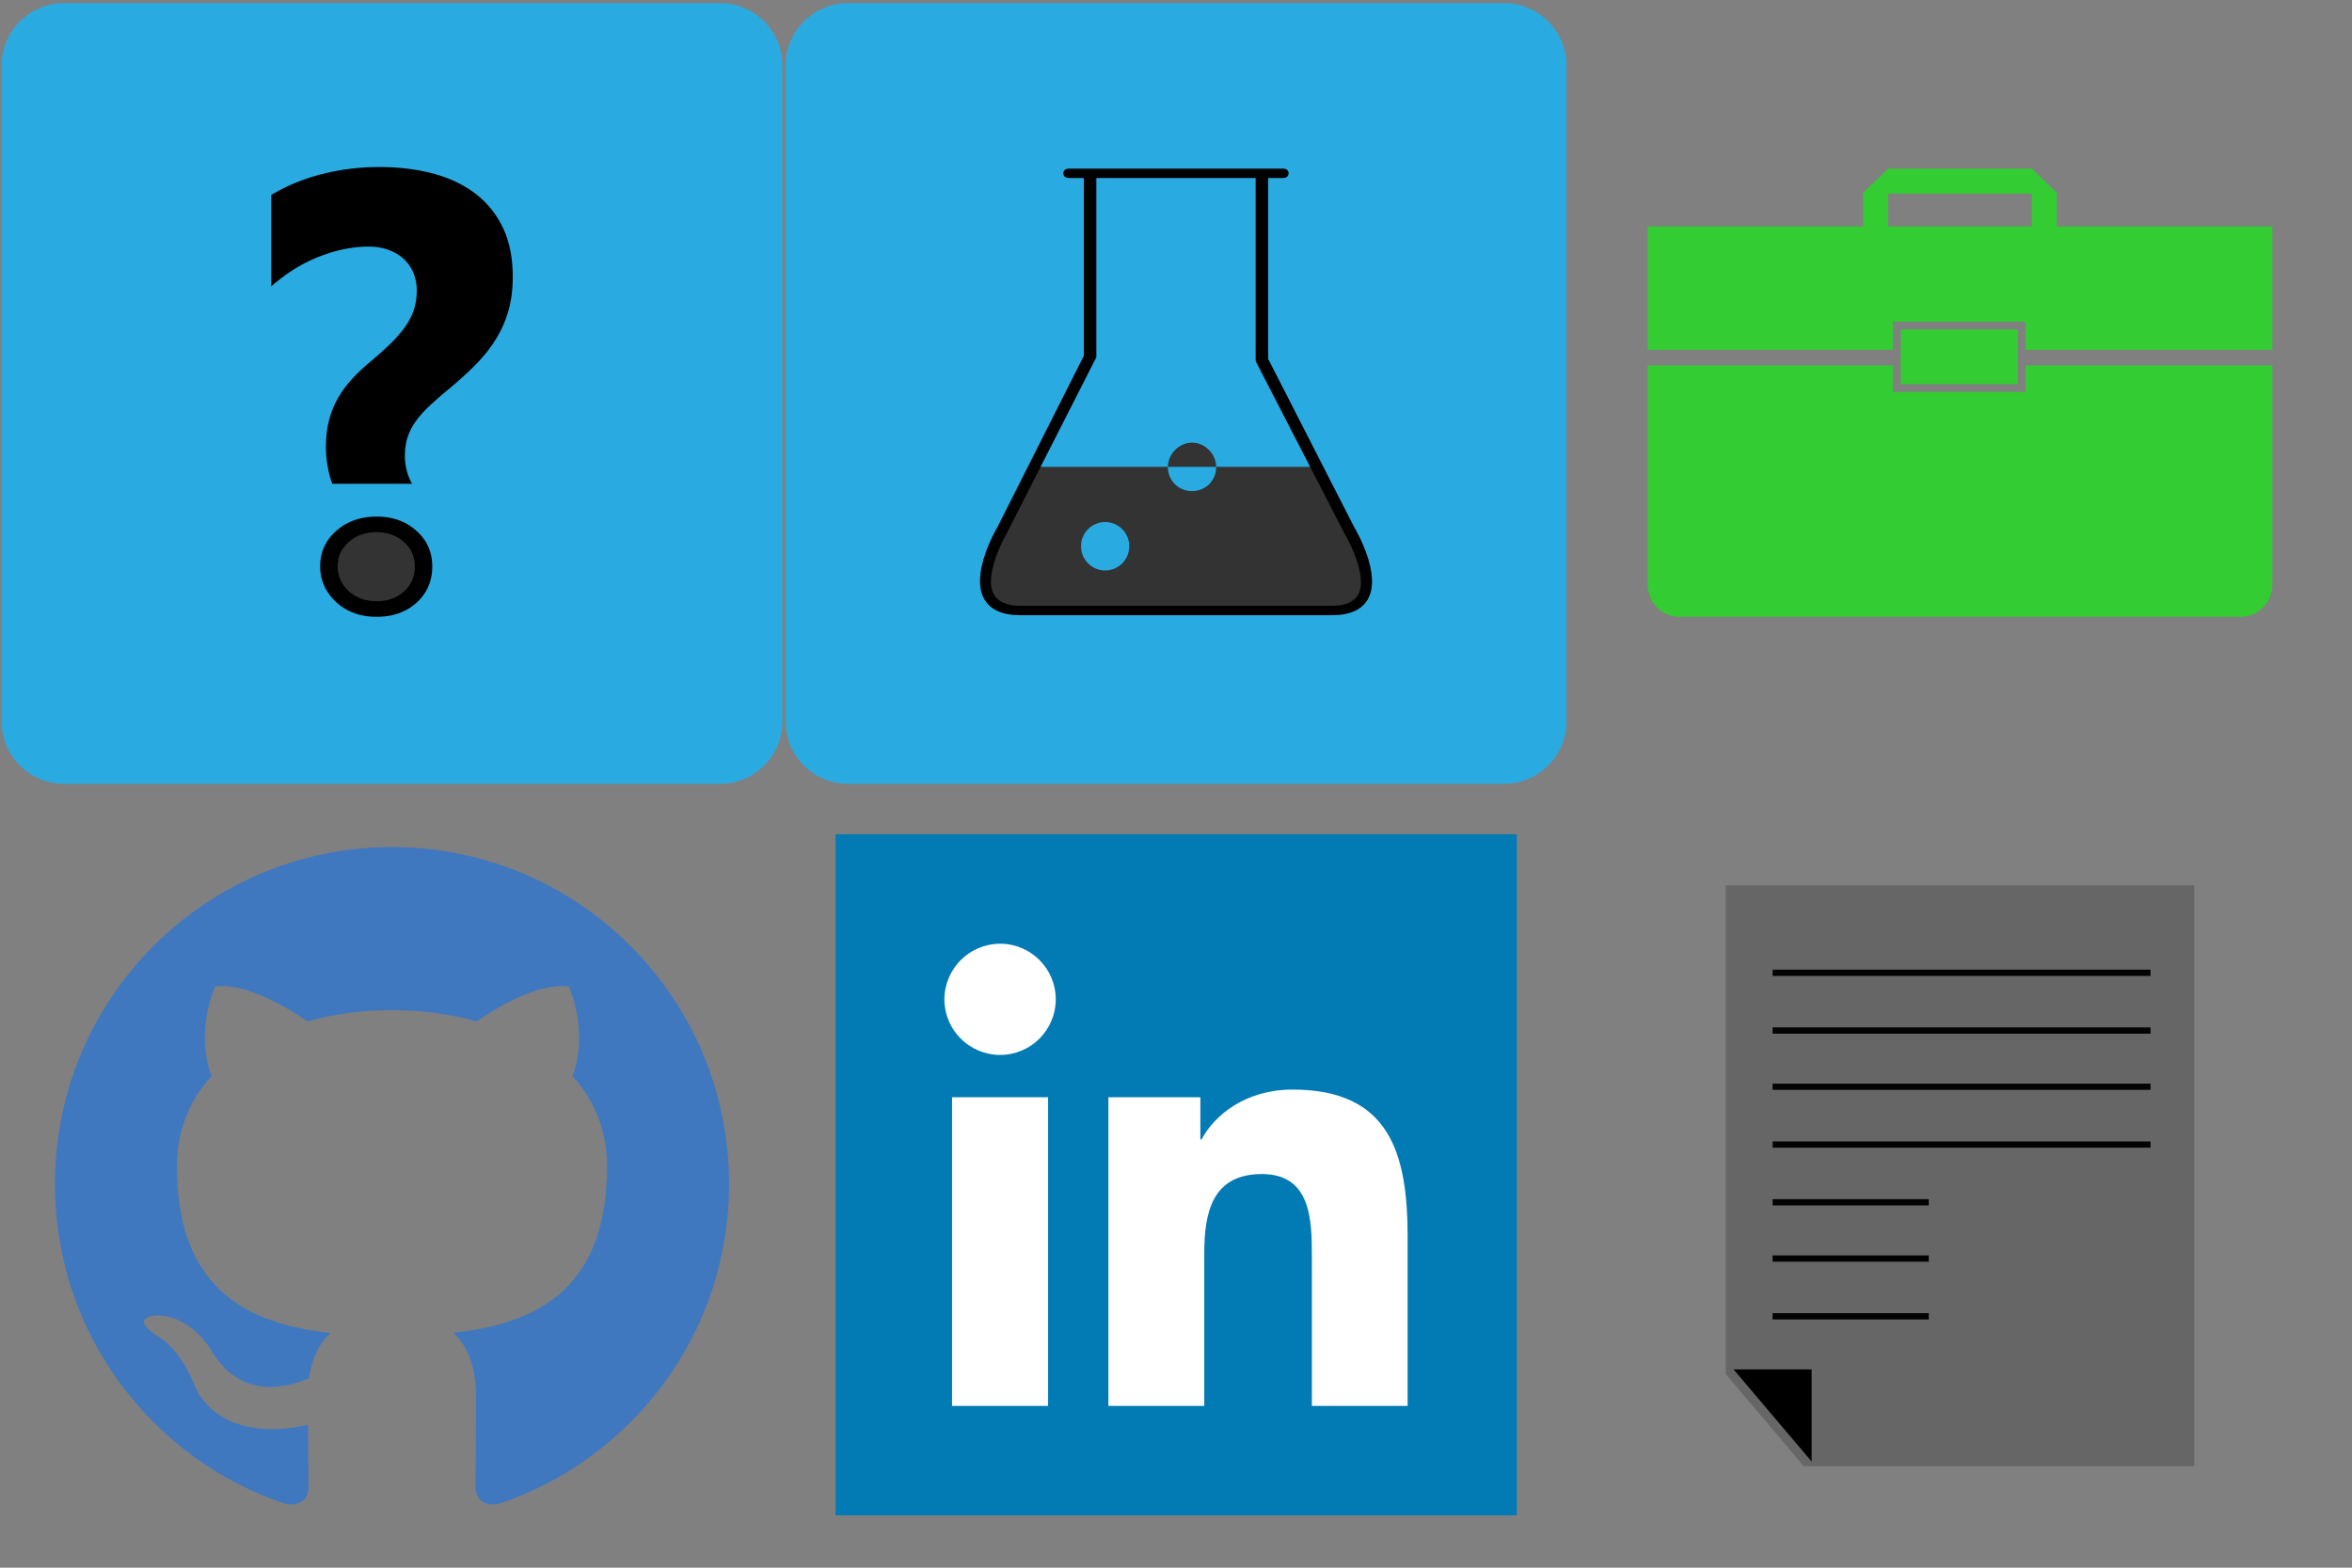 <?xml version="1.0" encoding="utf-8"?><!DOCTYPE svg PUBLIC "-//W3C//DTD SVG 1.1//EN" "http://www.w3.org/Graphics/SVG/1.1/DTD/svg11.dtd"><svg width="1506" height="1004" viewBox="0 0 1506 1004" xmlns="http://www.w3.org/2000/svg" xmlns:xlink="http://www.w3.org/1999/xlink"><rect x="0" y="0" width="1506" height="1004" fill="#808080" stroke="none"/><svg width="502" height="502" viewBox="-1 -1 502 502" id="about" xmlns="http://www.w3.org/2000/svg"><style>svg{cursor:pointer}</style><path fill="#29ABE2" d="M500 461c0 22-18 40-40 40H40c-22 0-40-18-40-40V41C0 19 18 1 40 1h420c22 0 40 18 40 40v420z" id="abg"/><g id="aLayer_1"><path d="M211.781 308.835c-1.296-3.371-2.308-7.164-3.015-11.378-.713-4.214-1.069-8.201-1.069-11.962 0-5.964.583-11.41 1.75-16.337 1.167-4.928 2.918-9.563 5.252-13.907s5.251-8.493 8.752-12.447c3.501-3.955 7.586-7.877 12.253-11.768 4.928-4.149 9.239-8.006 12.935-11.572 3.695-3.565 6.84-7.131 9.433-10.697 2.594-3.565 4.538-7.261 5.835-11.086 1.297-3.825 1.945-8.072 1.945-12.74 0-4.02-.713-7.748-2.14-11.184-1.426-3.436-3.475-6.386-6.127-8.85-2.657-2.463-5.906-4.409-9.725-5.835-3.825-1.426-8.071-2.139-12.739-2.139-10.114 0-20.616 2.107-31.509 6.321-10.892 4.214-21.2 10.6-30.925 19.157v-58.543c9.984-5.965 20.876-10.438 32.676-13.42 11.799-2.982 23.987-4.473 36.565-4.473 12.059 0 23.274 1.329 33.647 3.987 10.373 2.658 19.417 6.839 27.133 12.545 7.708 5.705 13.737 12.999 18.088 21.881 4.344 8.882 6.516 19.547 6.516 31.994 0 7.91-.908 15.074-2.723 21.492a72.17 72.17 0 0 1-7.975 18.186c-3.501 5.705-7.845 11.184-13.031 16.435-5.187 5.251-11.151 10.665-17.894 16.24-4.539 3.761-8.532 7.262-11.962 10.503-3.437 3.242-6.295 6.451-8.558 9.628-2.27 3.177-3.987 6.548-5.154 10.113-1.167 3.566-1.751 7.618-1.751 12.156 0 3.112.415 6.289 1.265 9.53.843 3.242 1.978 5.965 3.403 8.169h-51.151zM240.178 394.024c-10.373 0-18.995-3.112-25.868-9.336-6.872-6.483-10.308-14.134-10.308-22.95 0-9.077 3.436-16.662 10.308-22.756 6.873-6.095 15.495-9.142 25.868-9.142 10.244 0 18.736 3.047 25.479 9.142 6.742 5.964 10.113 13.549 10.113 22.756 0 9.336-3.307 17.051-9.919 23.145-6.742 6.095-15.3 9.141-25.673 9.141z"/><path fill="#333" d="M240.087 384.042c-7.146 0-13.086-2.145-17.821-6.432-4.735-4.467-7.102-9.737-7.102-15.812 0-6.254 2.367-11.479 7.102-15.678 4.735-4.199 10.675-6.298 17.821-6.298 7.058 0 12.908 2.099 17.554 6.298 4.646 4.109 6.968 9.335 6.968 15.678 0 6.432-2.278 11.747-6.834 15.945-4.645 4.2-10.542 6.299-17.688 6.299z"/></g></svg><svg width="502" height="502" viewBox="-1 -1 502 502" id="experiment" x="502" xmlns="http://www.w3.org/2000/svg"><path fill="#29ABE2" d="M500 461c0 22-18 40-40 40H40c-22 0-40-18-40-40V41C0 19 18 1 40 1h420c22 0 40 18 40 40v420z"/><g fill="#333"><path d="M360.619 338.549L339.807 298h-64.082c0 9-6.918 15.51-15.455 15.51-8.535 0-15.456-6.51-15.456-15.51h-85.525l-20.429 40.549S108.225 390 150.127 390h199.929c41.901 0 10.563-51.451 10.563-51.451zm-155.99 25.795c-8.537 0-15.456-6.943-15.456-15.51 0-8.565 6.919-15.51 15.456-15.51 8.536 0 15.456 6.944 15.456 15.51 0 8.566-6.92 15.51-15.456 15.51zM260.27 282.489c-8.535 0-15.456 7.511-15.456 15.511h30.911c0-8-6.918-15.511-15.455-15.511z"/></g><path d="M364.055 336.524L309 228.822V113h9.658c1.897 0 3.435-1.096 3.435-3 0-1.902-1.537-3-3.435-3H181.274c-1.897 0-3.435 1.098-3.435 3 0 1.904 1.538 3 3.435 3H191v113.834L135.679 336.55c-1.346 2.281-17.416 30.233-8.475 46.072 3.879 6.869 11.688 10.378 22.924 10.378h199.928c11.206 0 19.039-3.49 22.852-10.325 8.83-15.827-7.461-43.847-8.853-46.151zm2.639 43.232c-2.509 4.495-8.105 7.244-16.639 7.244H150.128c-8.577 0-14.215-2.776-16.785-7.325-5.947-10.523 4.119-32.116 8.493-39.454.041-.068.109-.256.146-.329l56.253-110.614c.245-.483.766-1.076.766-1.618V113h102v116.661c0 .55.258 1.095.51 1.583l55.938 108.553c.038.075.141.383.184.453 4.492 7.355 14.93 28.984 9.061 39.506z"/></svg><svg id="github" width="502" height="502" viewBox="-1 -1 502 502" y="502" xmlns="http://www.w3.org/2000/svg"><style>svg{cursor:pointer}</style><path fill-rule="evenodd" clip-rule="evenodd" fill="#4078c0" d="M250.003 39.487c-119.191 0-215.843 96.631-215.843 215.839 0 95.368 61.844 176.27 147.605 204.815 10.786 1.997 14.747-4.684 14.747-10.388 0-5.145-.198-22.149-.293-40.183-60.045 13.055-72.717-25.465-72.717-25.465-9.819-24.951-23.966-31.583-23.966-31.583-19.585-13.397 1.477-13.125 1.477-13.125 21.672 1.522 33.086 22.248 33.086 22.248 19.251 32.993 50.494 23.457 62.811 17.942 1.938-13.949 7.53-23.478 13.705-28.867-47.943-5.452-98.342-23.965-98.342-106.667 0-23.564 8.433-42.819 22.241-57.935-2.24-5.439-9.63-27.391 2.091-57.123 0 0 18.126-5.797 59.371 22.128 17.218-4.783 35.681-7.181 54.027-7.265 18.338.083 36.816 2.481 54.066 7.265 41.2-27.925 59.297-22.128 59.297-22.128 11.749 29.732 4.362 51.684 2.121 57.123 13.836 15.115 22.214 34.371 22.214 57.935 0 82.904-50.493 101.151-98.558 106.5 7.742 6.695 14.639 19.834 14.639 39.967 0 28.88-.25 52.126-.25 59.232 0 5.746 3.888 12.476 14.827 10.36 85.713-28.573 147.48-109.456 147.48-204.788.001-119.206-96.637-215.837-215.836-215.837z"/></svg><svg id="linkedIn" viewBox="-1 -1 502 502" width="502" height="502" x="502" y="502" xmlns="http://www.w3.org/2000/svg"><style>.dst0{fill:#027bb5}.dst1{fill:#fff}svg{cursor:pointer}</style><path class="dst0" d="M32 31.3h436.2v436.2H32z"/><path class="dst1" d="M106.6 199.7h61.5v197.7h-61.5V199.7zm30.8-98.3c19.7 0 35.6 16 35.6 35.6 0 19.7-16 35.6-35.6 35.6-19.7 0-35.7-16-35.7-35.6.1-19.6 16-35.6 35.7-35.6M206.7 199.7h58.9v27h.8c8.2-15.6 28.3-31.9 58.2-31.9 62.2 0 73.7 40.9 73.7 94.2v108.4H337v-96.1c0-22.9-.5-52.4-32-52.4-32 0-36.9 25-36.9 50.7v97.8h-61.4V199.7z"/></svg><svg id="portfolio" width="502" height="502" viewBox="-1 -1 502 502" x="1004" xmlns="http://www.w3.org/2000/svg"><style>svg{cursor:pointer}</style><g fill="#3c3"><path d="M207 223v-18h85v18h158v-79H312v-21.501L296 107h-92l-16 15.499V144H50v79h157zm-3-100h92v21h-92v-21zM292 233v17h-85v-17H50v140.5c0 11.046 8.954 20.5 20 20.5h360c11.046 0 20-9.454 20-20.5V233H292z"/><path d="M212 210h75v35h-75z"/></g></svg><svg width="502" height="502" viewBox="-1 -1 502 502" id="resume" x="1004" y="502" xmlns="http://www.w3.org/2000/svg"><style>svg{cursor:pointer}</style><path id="fpaper" fill="#666" d="M100 64v312.999L150 436h250V64z"/><path id="flines" d="M155 433l-50-59h50z"/><g fill="#030303"><path d="M130 118h242v4H130zM130 155h242v4H130zM130 191h242v4H130zM130 228h242v4H130zM130 265h100v4H130zM130 301h100v4H130zM130 338h100v4H130z"/></g></svg></svg>